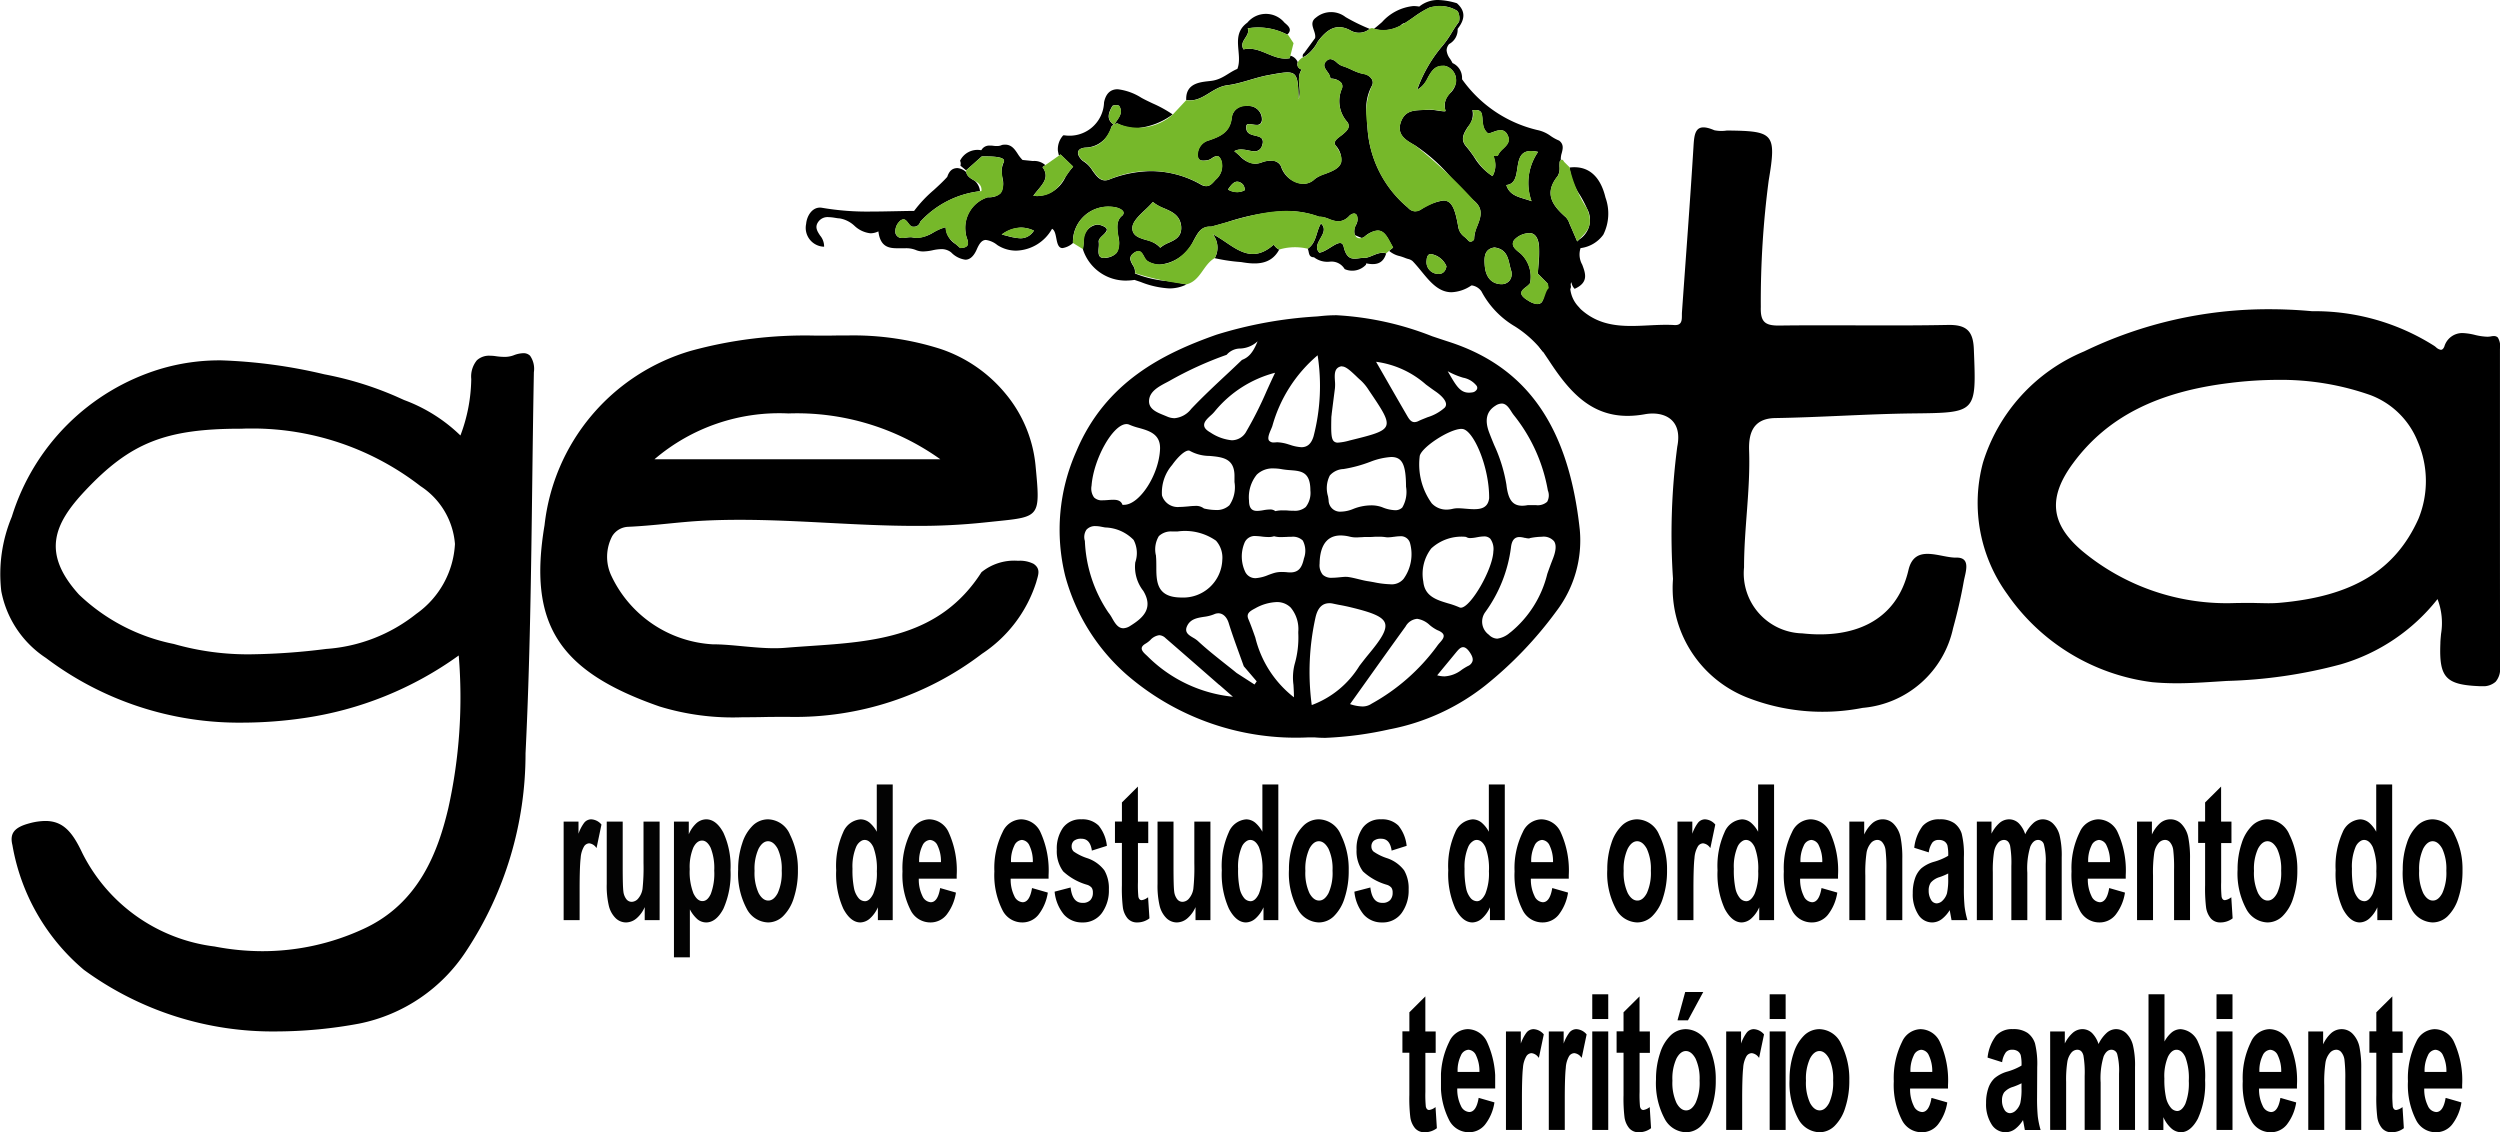 <svg version="1.1" viewBox="0 0 98.746 44.722" xmlns="http://www.w3.org/2000/svg"><defs><clipPath id="a"><path transform="translate(.111 .005)" d="M0,0H20.642V14.889H0Z" fill="none"/></clipPath><clipPath id="b"><path transform="translate(.018 .185)" d="M0,0H2.141V4.072H0Z" fill="none"/></clipPath><clipPath id="c"><path d="M0,44.722H98.746V0H0Z" fill="none"/></clipPath></defs><g transform="translate(0)"><path transform="translate(43.882 4.671)" d="M.106.022A.638.638,0,0,0,.093.171.265.265,0,0,1,.106.022" fill="#76b82a"/><g><path transform="translate(60.595 5.032)" d="M1.827,7.167c1.1,1.016,2.453.563,3.713.64.359.022.284-.29.3-.511.153-2.161.319-4.322.452-6.484.035-.569.05-1.035.825-.7a1.391,1.391,0,0,0,.5.011c1.845.02,1.964.1,1.649,1.972a36.569,36.569,0,0,0-.312,5c-.018.581.159.739.729.732,2.22-.029,4.442.02,6.661-.024.748-.015,1,.252,1.025.966.1,2.524.119,2.5-2.432,2.529-1.8.022-3.608.154-5.413.183-.923.015-1.053.671-1.032,1.284.054,1.547-.2,3.073-.2,4.612a2.371,2.371,0,0,0,2.3,2.608c1.965.216,3.712-.431,4.194-2.5.248-1.063,1.253-.478,1.891-.492.6-.013.355.592.292.947-.109.62-.254,1.236-.421,1.844a4.006,4.006,0,0,1-3.572,3.144,8.164,8.164,0,0,1-4.567-.412,4.644,4.644,0,0,1-2.923-4.682,26.522,26.522,0,0,1,.169-5.227C5.878,11.5,5.09,11.2,4.373,11.33c-1.865.338-2.847-.7-3.73-2.036C.551,9.155.457,9.017.364,8.878A1.414,1.414,0,0,1,.227,7.16,3,3,0,0,0,.45,6.318a.51.51,0,0,1,.173-.227c.363-.106.541.084.68.391.119.264.213.562.524.685"/><path transform="translate(0 13.951)" d="M10.955,26.789h0a12.63,12.63,0,0,1-7.641-2.433A8.278,8.278,0,0,1,.49,19.426c-.114-.462.076-.7.677-.859a2.488,2.488,0,0,1,.625-.091c.722,0,1.082.466,1.462,1.272a6.776,6.776,0,0,0,5.221,3.686,9.97,9.97,0,0,0,1.9.185,9.488,9.488,0,0,0,3.981-.88c2.209-1.012,2.952-3.081,3.352-4.77a20.158,20.158,0,0,0,.411-6.03,13.841,13.841,0,0,1-6.126,2.474,16.867,16.867,0,0,1-2.4.179,12.657,12.657,0,0,1-7.777-2.554A4.061,4.061,0,0,1,.051,9.4,5.863,5.863,0,0,1,.466,6.461,8.817,8.817,0,0,1,6.312.629,8.153,8.153,0,0,1,8.746.283a20.427,20.427,0,0,1,4.061.55,13.323,13.323,0,0,1,2.835.873l.321.144a6.343,6.343,0,0,1,2.223,1.4,6.528,6.528,0,0,0,.428-2.229,1.015,1.015,0,0,1,.222-.741A.706.706,0,0,1,19.36.1a1.536,1.536,0,0,1,.22.017,2.358,2.358,0,0,0,.338.028A1.008,1.008,0,0,0,20.28.086,1.125,1.125,0,0,1,20.664,0a.362.362,0,0,1,.273.1.9.9,0,0,1,.15.652c-.027,1.453-.046,2.931-.064,4.361-.044,3.508-.09,7.134-.265,10.694a14.142,14.142,0,0,1-2.344,7.807,6.6,6.6,0,0,1-4.224,2.865A18.037,18.037,0,0,1,10.955,26.789ZM9.528,2.982c-2.994,0-4.377.55-6.168,2.452-1.243,1.321-1.716,2.468-.24,4.1a7.579,7.579,0,0,0,3.747,1.951,10.6,10.6,0,0,0,3.062.408,25.722,25.722,0,0,0,2.954-.212,6.426,6.426,0,0,0,3.56-1.386A3.611,3.611,0,0,0,17.97,7.536,3.006,3.006,0,0,0,16.609,5.25,10.842,10.842,0,0,0,9.98,2.974c-.139,0-.28,0-.42.008Z"/><path transform="translate(21.34 13.25)" d="M7.983,15.081a9.888,9.888,0,0,1-3.272-.426C.706,13.261-.483,11.386.169,7.491A8.1,8.1,0,0,1,5.951.606a17.021,17.021,0,0,1,4.917-.6c.183,0,.377,0,.576,0C11.694,0,11.928,0,12.157,0a11.331,11.331,0,0,1,3.656.534,5.65,5.65,0,0,1,2.558,1.759A5.209,5.209,0,0,1,19.56,5.115c.195,2.046.195,2.046-1.54,2.223l-.482.05a24.693,24.693,0,0,1-2.7.134c-1.168,0-2.344-.061-3.481-.12s-2.305-.12-3.472-.12c-.506,0-.972.011-1.424.034-.483.024-.97.072-1.442.119-.505.05-1.027.1-1.544.123a.774.774,0,0,0-.634.37A1.751,1.751,0,0,0,2.8,9.476a4.723,4.723,0,0,0,4,2.723c.4,0,.813.041,1.211.078s.834.077,1.238.077c.155,0,.3-.006.433-.017.322-.027.651-.049.97-.071,2.525-.171,5.136-.349,6.775-2.915A2.049,2.049,0,0,1,18.871,8.9a1.188,1.188,0,0,1,.614.121c.262.178.2.389.136.614-.011.036-.021.071-.03.106a5.315,5.315,0,0,1-2.142,2.831,12.17,12.17,0,0,1-7.61,2.494H9.588c-.269,0-.539,0-.79.007C8.531,15.078,8.254,15.081,7.983,15.081Zm1.829-12a7.581,7.581,0,0,0-5.3,1.808H15.8A9.744,9.744,0,0,0,9.812,3.08Z"/><path transform="translate(41.851 12.451)" d="M10.5,16.693c-.148,0-.292-.006-.426-.018l-.255,0a10.206,10.206,0,0,1-7.177-2.485A7.936,7.936,0,0,1,.224,10.3a7.607,7.607,0,0,1,.44-4.928C1.816,2.629,4.106,1.507,6.195.77A16.608,16.608,0,0,1,10.17.048l.2-.02C10.559.01,10.75,0,10.942,0a12.06,12.06,0,0,1,3.776.831c.223.075.45.151.673.223,3.08,1,4.719,3.353,5.157,7.419a4.612,4.612,0,0,1-.917,3.207,15.4,15.4,0,0,1-2.83,2.956,8.751,8.751,0,0,1-3.726,1.712l-.009,0A14.066,14.066,0,0,1,10.5,16.693Zm3.613-4.7a.579.579,0,0,0-.445.3c-.513.708-1.016,1.413-1.548,2.16l0,0-.647.907a1.643,1.643,0,0,0,.485.093.63.63,0,0,0,.353-.1l.01-.007A8.015,8.015,0,0,0,14.888,13.1a1.5,1.5,0,0,1,.128-.163c.09-.1.175-.2.153-.3-.017-.074-.1-.141-.25-.2a1.507,1.507,0,0,1-.3-.2A.912.912,0,0,0,14.115,11.99Zm-3.455-.618c-.276,0-.453.175-.542.533a9.9,9.9,0,0,0-.155,3.49,3.728,3.728,0,0,0,1.883-1.548c.114-.148.231-.3.349-.443.486-.584.75-.974.661-1.244s-.544-.43-1.35-.626c-.159-.039-.322-.072-.48-.1l-.2-.041A.806.806,0,0,0,10.659,11.373ZM8.571,11.33a1.87,1.87,0,0,0-.843.247c-.223.117-.362.21-.269.428.1.236.188.486.273.727a4.268,4.268,0,0,0,1.526,2.36c0-.175-.01-.335-.019-.49a2.155,2.155,0,0,1,.044-.811,3.758,3.758,0,0,0,.146-1.234v-.052a1.328,1.328,0,0,0-.3-.959A.76.76,0,0,0,8.571,11.33ZM3.937,12.638a.582.582,0,0,0-.354.193,1.05,1.05,0,0,1-.174.134c-.1.057-.156.116-.164.18-.012.1.092.2.183.282.028.026.055.051.077.074a5.55,5.55,0,0,0,3.343,1.568L6.311,14.6,6.305,14.6c-.693-.606-1.41-1.233-2.118-1.846A.386.386,0,0,0,3.937,12.638Zm2.335-.865a.417.417,0,0,0-.172.04,1.565,1.565,0,0,1-.4.1c-.258.041-.524.083-.657.351s.071.376.246.481a1.033,1.033,0,0,1,.165.114c.347.324.727.624,1.093.915.146.116.3.235.445.356l.708.456.07-.1.017-.024-.331-.387-.019-.022-.161-.188c-.058-.163-.117-.325-.176-.488-.142-.392-.289-.8-.414-1.2C6.613,11.923,6.456,11.773,6.272,11.773Zm9.667,1.338c-.11,0-.2.114-.3.234-.138.169-.277.337-.424.514l0,0-.01.012-.29.352a1.084,1.084,0,0,0,.288.042A1.22,1.22,0,0,0,15.891,14a2.515,2.515,0,0,1,.236-.143.316.316,0,0,0,.186-.2c.024-.1-.019-.219-.139-.384C16.092,13.166,16.015,13.111,15.939,13.111Zm2.229-4.35c-.2,0-.308.133-.339.417a5.544,5.544,0,0,1-1.014,2.548.636.636,0,0,0,.143.895.481.481,0,0,0,.328.154.95.95,0,0,0,.5-.234l.037-.026a4.291,4.291,0,0,0,1.442-2.3c.069-.194.141-.394.218-.588.129-.328.145-.557.048-.7a.543.543,0,0,0-.482-.177,2.551,2.551,0,0,0-.466.052.1.1,0,0,1-.057.014.732.732,0,0,1-.141-.023l-.02,0A.915.915,0,0,0,18.168,8.761ZM1.428,8.33a.453.453,0,0,0-.366.142A.517.517,0,0,0,1,8.916a5.434,5.434,0,0,0,.923,2.819,1.547,1.547,0,0,1,.152.229c.114.2.232.4.445.4a.546.546,0,0,0,.281-.1c.5-.31.916-.691.508-1.374A1.538,1.538,0,0,1,2.99,9.762a1.112,1.112,0,0,0-.065-.886A1.626,1.626,0,0,0,1.8,8.383L1.625,8.35A1.045,1.045,0,0,0,1.428,8.33Zm14.612.423a1.764,1.764,0,0,0-1.358.458,1.652,1.652,0,0,0-.314,1.314c.057.579.527.721.981.857a3.2,3.2,0,0,1,.447.158.124.124,0,0,0,.054.012c.385,0,1.261-1.517,1.284-2.224a.688.688,0,0,0-.121-.5.332.332,0,0,0-.255-.091,1.562,1.562,0,0,0-.268.033h-.005a1.5,1.5,0,0,1-.255.032.287.287,0,0,1-.175-.046h-.014ZM4.654,8.542l-.205,0a.691.691,0,0,0-.528.184,1.016,1.016,0,0,0-.112.772l0,.03c.012.123.012.252.013.388,0,.567.006,1.154.816,1.226.057.005.114.008.17.008A1.544,1.544,0,0,0,6.428,9.665a1.008,1.008,0,0,0-.249-.76A2.131,2.131,0,0,0,4.654,8.542Zm6.637,1.791a.834.834,0,0,1,.13.009c.132.02.264.053.391.084s.248.062.369.08c.077.011.159.026.245.042a3.623,3.623,0,0,0,.626.078.611.611,0,0,0,.537-.214A1.668,1.668,0,0,0,13.843,9a.372.372,0,0,0-.391-.27,1.809,1.809,0,0,0-.239.022H13.2a1.805,1.805,0,0,1-.231.021.591.591,0,0,1-.093-.007,1.655,1.655,0,0,0-.262-.018c-.073,0-.148,0-.22.006s-.147.006-.22.006l-.064,0c-.053,0-.107,0-.159.007-.074,0-.15.009-.224.009a1.031,1.031,0,0,1-.253-.027,1.547,1.547,0,0,0-.369-.05c-.677,0-.827.607-.834,1.116a.59.59,0,0,0,.127.437.5.5,0,0,0,.373.118c.084,0,.173-.008.26-.016S11.21,10.334,11.291,10.334ZM7.751,8.722a.436.436,0,0,0-.448.272A1.418,1.418,0,0,0,7.34,10.15a.444.444,0,0,0,.4.236,1.575,1.575,0,0,0,.505-.126c.085-.031.173-.063.255-.086a1.076,1.076,0,0,1,.282-.033A2.073,2.073,0,0,1,9,10.153a1.063,1.063,0,0,0,.111.006c.35,0,.467-.212.542-.555A.863.863,0,0,0,9.607,8.9a.555.555,0,0,0-.451-.148c-.065,0-.133,0-.2.006H8.947c-.063,0-.129.005-.192.005a.971.971,0,0,1-.282-.033.684.684,0,0,1-.221.031,2.426,2.426,0,0,1-.248-.017A2.352,2.352,0,0,0,7.751,8.722ZM13.1,5.6a2.72,2.72,0,0,0-.828.19l-.026.009a5.271,5.271,0,0,1-1.029.276.758.758,0,0,0-.542.255,1.1,1.1,0,0,0-.071.823c.009.054.017.107.023.158a.453.453,0,0,0,.493.447,1.331,1.331,0,0,0,.475-.105A1.948,1.948,0,0,1,12.3,7.51a1.233,1.233,0,0,1,.439.072,1.466,1.466,0,0,0,.507.119.385.385,0,0,0,.291-.106,1.213,1.213,0,0,0,.148-.822C13.682,5.894,13.533,5.6,13.1,5.6ZM8.306,7.673a.322.322,0,0,1,.218.065,1.194,1.194,0,0,1,.293-.03c.072,0,.143,0,.213.007s.145.007.213.007a.651.651,0,0,0,.481-.147.906.906,0,0,0,.183-.655c0-.739-.368-.767-.791-.8a3.268,3.268,0,0,1-.329-.037,1.882,1.882,0,0,0-.33-.032.9.9,0,0,0-.664.242,1.413,1.413,0,0,0-.31,1.028c0,.362.172.408.322.408a1.591,1.591,0,0,0,.25-.029A1.629,1.629,0,0,1,8.306,7.673Zm-2.961-.14a.5.5,0,0,1,.357.1,2.116,2.116,0,0,0,.464.06.727.727,0,0,0,.543-.188,1.26,1.26,0,0,0,.2-.916c0-.072,0-.14,0-.2.018-.74-.47-.785-.986-.832a1.611,1.611,0,0,1-.765-.193.108.108,0,0,0-.063-.019c-.146,0-.407.23-.65.571a1.663,1.663,0,0,0-.4,1.2.651.651,0,0,0,.7.456c.106,0,.215-.01.311-.019h.013C5.163,7.542,5.257,7.533,5.346,7.533ZM15.878,4.489h0c-.488,0-1.648.768-1.655,1.1A2.625,2.625,0,0,0,14.7,7.429a.79.79,0,0,0,.582.249,1.048,1.048,0,0,0,.245-.031.9.9,0,0,1,.215-.022c.1,0,.2.009.309.018s.218.018.323.018c.269,0,.549-.052.594-.434.009-1.246-.623-2.694-1.057-2.735l-.035,0Zm1.583-1a.463.463,0,0,0-.243.084c-.353.22-.435.567-.249,1.06.063.167.133.338.2.5a6.082,6.082,0,0,1,.481,1.56c.069.6.246.832.631.832A1.3,1.3,0,0,0,18.5,7.5l.158,0,.151,0a.561.561,0,0,0,.45-.131.52.52,0,0,0,.028-.447,6.559,6.559,0,0,0-1.315-2.939,1.43,1.43,0,0,1-.127-.178C17.747,3.653,17.641,3.488,17.461,3.488ZM2.118,7.289c.147,0,.306.024.367.2a.463.463,0,0,0,.059,0c.619,0,1.391-1.2,1.425-2.212.019-.585-.435-.713-.835-.826a2.418,2.418,0,0,1-.379-.128A.257.257,0,0,0,2.643,4.3c-.529,0-1.3,1.366-1.38,2.437a.6.6,0,0,0,.1.461.44.44,0,0,0,.346.112c.067,0,.137-.005.2-.01S2.054,7.289,2.118,7.289ZM8.623,5.019a1.677,1.677,0,0,1,.453.094l.008,0a1.7,1.7,0,0,0,.467.1c.24,0,.393-.137.482-.431a7.906,7.906,0,0,0,.16-3.2,5.636,5.636,0,0,0-1.79,2.8c-.014.039-.032.082-.052.128-.068.159-.145.34-.079.439a.228.228,0,0,0,.2.076.828.828,0,0,0,.087-.005A.553.553,0,0,1,8.623,5.019Zm2.535-3a.17.17,0,0,0-.034,0c-.28.057-.263.322-.247.578a1.609,1.609,0,0,1,0,.288c-.048.372-.095.743-.129,1.016v.01l-.013.107c-.012.569-.013.847.094.956a.223.223,0,0,0,.17.058,2.185,2.185,0,0,0,.455-.084c.9-.222,1.353-.333,1.448-.582s-.166-.635-.688-1.406a1.917,1.917,0,0,0-.318-.387c-.064-.054-.13-.118-.2-.186C11.507,2.211,11.312,2.023,11.159,2.023Zm-2.647.254h0A4.572,4.572,0,0,0,6.139,3.786a1.3,1.3,0,0,1-.168.173c-.136.125-.276.254-.26.4.011.1.092.185.248.273a1.833,1.833,0,0,0,.842.307.652.652,0,0,0,.58-.357,14.716,14.716,0,0,0,.8-1.592c.107-.235.216-.476.329-.711ZM12.5,1.836l.287.5c.32.559.623,1.087.931,1.617.077.132.156.269.3.269a.364.364,0,0,0,.16-.043c.113-.056.237-.1.356-.15a1.8,1.8,0,0,0,.675-.375.192.192,0,0,0,.055-.157c-.021-.2-.311-.416-.4-.477-.132-.09-.264-.188-.392-.282a3.713,3.713,0,0,0-1.977-.9Zm-4.685-.8a1.068,1.068,0,0,1-.672.279.708.708,0,0,0-.543.248A14.037,14.037,0,0,0,4.329,2.6l-.073.039-.027.014c-.32.169-.683.361-.695.732-.009.323.306.451.584.563L4.243,4a.746.746,0,0,0,.3.067A.934.934,0,0,0,5.2,3.7c.449-.474.935-.928,1.405-1.367.2-.185.4-.377.6-.567C7.444,1.672,7.626,1.516,7.819,1.038Zm7.515,1.175.072.123c.265.452.424.725.768.725a.762.762,0,0,0,.116-.009.247.247,0,0,0,.2-.125.139.139,0,0,0-.012-.136.884.884,0,0,0-.535-.322A3.023,3.023,0,0,1,15.334,2.213Z"/></g><g transform="translate(77.993 12.209)"><path transform="translate(.111 .005)" d="M0,0H20.642V14.889H0Z" fill="none"/><g clip-path="url(#a)"><path transform="translate(.111 .005)" d="M19.918,14.889l-.086,0c-1.335-.056-1.6-.34-1.545-1.688,0-.124.016-.251.026-.374a2.629,2.629,0,0,0-.139-1.378,7.562,7.562,0,0,1-3.82,2.577,19.241,19.241,0,0,1-4.5.656l-.345.022c-.532.034-1.081.07-1.629.07-.349,0-.668-.014-.977-.043a8.211,8.211,0,0,1-5.725-3.48A6.133,6.133,0,0,1,.222,6.053,6.992,6.992,0,0,1,4.213,1.667,16.7,16.7,0,0,1,11.534,0c.513,0,1.037.023,1.557.067l.13.011a8.819,8.819,0,0,1,4.837,1.378l.048.038a.378.378,0,0,0,.2.109c.055,0,.1-.041.137-.127a.738.738,0,0,1,.714-.535,2.36,2.36,0,0,1,.488.072,2.326,2.326,0,0,0,.49.073.816.816,0,0,0,.17-.017A.452.452,0,0,1,20.4,1.06a.209.209,0,0,1,.156.058.659.659,0,0,1,.084.447c0,.03,0,.059,0,.087q0,2.444,0,4.889c0,2.489,0,5.063.005,7.6a.778.778,0,0,1-.175.572A.735.735,0,0,1,19.918,14.889ZM10.576,11.6h0c.185,0,.351,0,.512.007.139,0,.27.006.4.006.174,0,.316-.005.447-.017,2.873-.251,4.565-1.273,5.485-3.315a3.936,3.936,0,0,0-.029-3.056,3.241,3.241,0,0,0-1.872-1.835,10.656,10.656,0,0,0-3.645-.6A15.542,15.542,0,0,0,10,2.909C7.112,3.255,5.14,4.255,3.8,6.054c-1.024,1.371-.924,2.414.332,3.488a8.921,8.921,0,0,0,6.059,2.063C10.315,11.606,10.446,11.6,10.576,11.6Z"/></g></g><g fill="#030303"><path transform="translate(22.263 32.362)" d="M1.488.2a.563.563,0,0,0-.4-.2A.359.359,0,0,0,.814.133,1.562,1.562,0,0,0,.587.569V.091H0V3.981H.631V2.773c0-.6.014-1.018.041-1.242a1.041,1.041,0,0,1,.134-.46A.255.255,0,0,1,1.011.948a.389.389,0,0,1,.268.161l.021.024L1.493.212l0-.008Z"/><path transform="translate(23.965 32.453)" d="M1.453,0V1.644a7.9,7.9,0,0,1-.039,1.013.762.762,0,0,1-.163.37.348.348,0,0,1-.264.141.265.265,0,0,1-.213-.107.606.606,0,0,1-.117-.309C.639,2.614.631,2.29.631,1.789V0H0V2.46a3.391,3.391,0,0,0,.087.881,1.022,1.022,0,0,0,.266.473.589.589,0,0,0,.41.168A.656.656,0,0,0,1.2,3.8a1.211,1.211,0,0,0,.3-.424v.514h.589V0Z"/><path transform="translate(26.62 32.362)" d="M.631,5.45H0V.091H.586v.5A1.223,1.223,0,0,1,.859.181.6.6,0,0,1,1.273,0c.263,0,.491.177.679.526A3.169,3.169,0,0,1,2.234,2a3.367,3.367,0,0,1-.282,1.535c-.189.357-.418.538-.68.538a.55.55,0,0,1-.343-.125,1.339,1.339,0,0,1-.3-.391V5.449ZM1.112.839c-.138,0-.255.093-.347.277a1.984,1.984,0,0,0-.142.855,2.33,2.33,0,0,0,.149.959c.1.2.214.3.352.3s.24-.093.329-.277a2.281,2.281,0,0,0,.138-.928,2.18,2.18,0,0,0-.141-.9C1.356.934,1.242.839,1.112.839Z"/><path transform="translate(29.156 32.362)" d="M1.182,4.073a.985.985,0,0,1-.847-.547A2.955,2.955,0,0,1,0,1.982,3.184,3.184,0,0,1,.162.943,1.663,1.663,0,0,1,.586.238.87.87,0,0,1,1.179,0a.967.967,0,0,1,.869.608,3.031,3.031,0,0,1,.312,1.407A3.418,3.418,0,0,1,2.2,3.1a1.717,1.717,0,0,1-.429.729A.855.855,0,0,1,1.182,4.073Zm0-3.208c-.144,0-.269.1-.374.293a1.913,1.913,0,0,0-.16.878,1.9,1.9,0,0,0,.161.88c.106.194.234.293.381.293s.269-.1.373-.294a1.947,1.947,0,0,0,.158-.886,1.881,1.881,0,0,0-.161-.87C1.451.964,1.324.865,1.178.865Z"/><path transform="translate(33.028 30.985)" d="M.956,5.45C.7,5.45.473,5.268.283,4.91A3.322,3.322,0,0,1,0,3.391a3.24,3.24,0,0,1,.275-1.5.811.811,0,0,1,.69-.513.567.567,0,0,1,.363.139,1.22,1.22,0,0,1,.275.351V0h.63V5.359H1.647V4.852a1.275,1.275,0,0,1-.3.428A.6.6,0,0,1,.956,5.45Zm.167-3.259a.282.282,0,0,0-.082.014l-.025.01a.508.508,0,0,0-.229.254,2,2,0,0,0-.143.86,3.6,3.6,0,0,0,.062.779.878.878,0,0,0,.177.379.336.336,0,0,0,.253.124c.124,0,.234-.1.328-.29a2.152,2.152,0,0,0,.142-.893,2.394,2.394,0,0,0-.139-.954C1.376,2.286,1.26,2.191,1.123,2.191Z"/><path transform="translate(35.647 32.362)" d="M1.111,4.073a.869.869,0,0,1-.787-.478A3.053,3.053,0,0,1,0,2.057,3.2,3.2,0,0,1,.327.5.826.826,0,0,1,1.05,0a.855.855,0,0,1,.772.511,3.627,3.627,0,0,1,.319,1.7l0,.133H.644a1.477,1.477,0,0,0,.144.687.392.392,0,0,0,.328.244c.182,0,.306-.181.368-.539l0-.018.017,0,.608.175,0,.014a1.878,1.878,0,0,1-.374.87A.809.809,0,0,1,1.111,4.073ZM1.086.814a.359.359,0,0,0-.3.229,1.351,1.351,0,0,0-.128.647h.861a1.421,1.421,0,0,0-.135-.656A.354.354,0,0,0,1.086.814Z"/></g><g><path transform="translate(39.276 32.362)" d="M1.111,4.073a.869.869,0,0,1-.787-.478A3.053,3.053,0,0,1,0,2.057,3.2,3.2,0,0,1,.327.5.826.826,0,0,1,1.05,0a.855.855,0,0,1,.772.511,3.627,3.627,0,0,1,.319,1.7l0,.133H.644a1.477,1.477,0,0,0,.144.687.392.392,0,0,0,.328.244c.182,0,.306-.181.368-.539l0-.018.017,0,.608.175,0,.014a1.878,1.878,0,0,1-.374.87A.809.809,0,0,1,1.111,4.073ZM1.086.814a.359.359,0,0,0-.3.229,1.351,1.351,0,0,0-.128.647h.861a1.421,1.421,0,0,0-.135-.656A.354.354,0,0,0,1.086.814Z"/><path transform="translate(41.657 32.362)" d="M1.964,2.016a1.4,1.4,0,0,0-.687-.485,2.007,2.007,0,0,1-.525-.26.269.269,0,0,1-.081-.2A.29.29,0,0,1,.759.851a.437.437,0,0,1,.3-.084c.226,0,.36.147.409.451l0,.018.581-.184.013,0,0-.014A1.505,1.505,0,0,0,1.737.247.91.91,0,0,0,1.051,0a.85.85,0,0,0-.72.331A1.425,1.425,0,0,0,.085,1.2a1.339,1.339,0,0,0,.253.858,2.341,2.341,0,0,0,.941.527.382.382,0,0,1,.187.121A.347.347,0,0,1,1.51,2.9a.415.415,0,0,1-.1.291A.4.4,0,0,1,1.1,3.3C.835,3.3.683,3.109.632,2.71l0-.018-.617.161L0,2.857l0,.014a1.669,1.669,0,0,0,.369.893.943.943,0,0,0,.727.309A.913.913,0,0,0,1.866,3.7a1.515,1.515,0,0,0,.276-.932,1.406,1.406,0,0,0-.179-.754"/><path transform="translate(44.039 31.068)" d="M1.31,4.4l0-.027-.023.014a.5.5,0,0,1-.23.1c-.067,0-.11-.043-.132-.134a4.7,4.7,0,0,1-.017-.582V2.231h.407V1.385H.906V0L.28.623l-.005,0v.757H0v.846H.274V3.9a6.159,6.159,0,0,0,.037.861A.866.866,0,0,0,.5,5.208a.485.485,0,0,0,.377.159.79.79,0,0,0,.478-.156L1.362,5.2Z"/><path transform="translate(45.721 32.453)" d="M1.453,0V1.644a7.934,7.934,0,0,1-.039,1.013.761.761,0,0,1-.163.37.348.348,0,0,1-.264.141.265.265,0,0,1-.213-.107.608.608,0,0,1-.117-.309C.639,2.614.631,2.29.631,1.789V0H0V2.46a3.417,3.417,0,0,0,.087.881,1.022,1.022,0,0,0,.266.473.589.589,0,0,0,.41.168A.656.656,0,0,0,1.2,3.8a1.21,1.21,0,0,0,.3-.424v.514h.589V0Z"/><path transform="translate(48.259 30.985)" d="M.956,5.45C.7,5.45.473,5.268.283,4.91A3.322,3.322,0,0,1,0,3.391a3.24,3.24,0,0,1,.275-1.5.811.811,0,0,1,.69-.513.567.567,0,0,1,.363.139,1.22,1.22,0,0,1,.275.351V0h.63V5.359H1.647V4.852a1.275,1.275,0,0,1-.3.428A.6.6,0,0,1,.956,5.45Zm.167-3.259a.282.282,0,0,0-.082.014l-.025.01a.508.508,0,0,0-.229.254,2.008,2.008,0,0,0-.143.86,3.536,3.536,0,0,0,.063.779.867.867,0,0,0,.176.379.336.336,0,0,0,.253.124c.124,0,.234-.1.328-.29a2.152,2.152,0,0,0,.142-.893,2.394,2.394,0,0,0-.139-.954C1.376,2.286,1.26,2.191,1.123,2.191Z"/><path transform="translate(50.912 32.362)" d="M1.182,4.073a.987.987,0,0,1-.848-.547A2.964,2.964,0,0,1,0,1.982,3.184,3.184,0,0,1,.162.943,1.663,1.663,0,0,1,.586.238.87.87,0,0,1,1.179,0a.967.967,0,0,1,.869.608,3.031,3.031,0,0,1,.312,1.407A3.393,3.393,0,0,1,2.2,3.1a1.707,1.707,0,0,1-.428.729A.855.855,0,0,1,1.182,4.073Zm0-3.208c-.145,0-.27.1-.374.293a1.9,1.9,0,0,0-.16.878,1.9,1.9,0,0,0,.161.88c.106.194.234.293.381.293s.269-.1.373-.294a1.947,1.947,0,0,0,.158-.886,1.881,1.881,0,0,0-.161-.87C1.451.964,1.324.865,1.178.865Z"/><path transform="translate(53.497 32.362)" d="M1.964,2.016a1.4,1.4,0,0,0-.687-.485,2.007,2.007,0,0,1-.525-.26.269.269,0,0,1-.081-.2A.291.291,0,0,1,.759.851a.438.438,0,0,1,.3-.084c.226,0,.36.147.409.451l0,.018.581-.184.013,0,0-.014A1.507,1.507,0,0,0,1.737.247.91.91,0,0,0,1.051,0a.849.849,0,0,0-.72.331A1.424,1.424,0,0,0,.085,1.2a1.339,1.339,0,0,0,.253.858,2.343,2.343,0,0,0,.941.527.382.382,0,0,1,.187.121A.346.346,0,0,1,1.51,2.9a.416.416,0,0,1-.1.291A.4.4,0,0,1,1.1,3.3C.836,3.3.684,3.109.632,2.71l0-.018-.617.161L0,2.857l0,.014a1.669,1.669,0,0,0,.369.893.943.943,0,0,0,.727.309A.913.913,0,0,0,1.866,3.7a1.515,1.515,0,0,0,.276-.932,1.406,1.406,0,0,0-.179-.754"/><path transform="translate(57.204 30.985)" d="M.956,5.45C.7,5.45.473,5.268.283,4.91A3.322,3.322,0,0,1,0,3.391a3.24,3.24,0,0,1,.275-1.5.811.811,0,0,1,.69-.513.567.567,0,0,1,.363.139,1.22,1.22,0,0,1,.275.351V0h.63V5.359H1.647V4.852a1.275,1.275,0,0,1-.3.428A.6.6,0,0,1,.956,5.45Zm.167-3.259a.282.282,0,0,0-.082.014l-.025.01a.508.508,0,0,0-.229.254,2.008,2.008,0,0,0-.143.86,3.536,3.536,0,0,0,.063.779.867.867,0,0,0,.176.379.336.336,0,0,0,.253.124c.124,0,.234-.1.328-.29a2.152,2.152,0,0,0,.142-.893,2.382,2.382,0,0,0-.139-.954C1.376,2.286,1.26,2.191,1.123,2.191Z"/><path transform="translate(59.823 32.362)" d="M1.111,4.073a.869.869,0,0,1-.787-.478A3.053,3.053,0,0,1,0,2.057,3.2,3.2,0,0,1,.327.5.826.826,0,0,1,1.05,0a.855.855,0,0,1,.772.511,3.627,3.627,0,0,1,.319,1.7l0,.133H.644a1.477,1.477,0,0,0,.144.687.391.391,0,0,0,.328.244c.183,0,.307-.181.369-.539l0-.018.017,0,.608.175,0,.014a1.878,1.878,0,0,1-.374.87A.809.809,0,0,1,1.111,4.073ZM1.086.814a.357.357,0,0,0-.3.229,1.351,1.351,0,0,0-.128.647h.861a1.43,1.43,0,0,0-.135-.656A.354.354,0,0,0,1.086.814Z"/><path transform="translate(63.485 32.362)" d="M1.182,4.073a.987.987,0,0,1-.848-.547A2.964,2.964,0,0,1,0,1.982,3.184,3.184,0,0,1,.162.943,1.663,1.663,0,0,1,.586.238.87.87,0,0,1,1.179,0a.967.967,0,0,1,.869.608,3.031,3.031,0,0,1,.312,1.407A3.393,3.393,0,0,1,2.2,3.1a1.707,1.707,0,0,1-.428.729A.855.855,0,0,1,1.182,4.073Zm0-3.208c-.145,0-.27.1-.374.293a1.9,1.9,0,0,0-.16.878,1.9,1.9,0,0,0,.161.88c.106.194.234.293.381.293s.269-.1.373-.294a1.947,1.947,0,0,0,.158-.886,1.881,1.881,0,0,0-.161-.87C1.451.964,1.324.865,1.178.865Z"/><path transform="translate(66.257 32.362)" d="M1.488.2a.563.563,0,0,0-.4-.2A.359.359,0,0,0,.814.133,1.562,1.562,0,0,0,.587.569V.091H0V3.981H.631V2.773c0-.6.014-1.018.041-1.242a1.041,1.041,0,0,1,.134-.46A.255.255,0,0,1,1.011.948a.389.389,0,0,1,.268.161l.021.024L1.493.212l0-.008Z"/><path transform="translate(67.84 30.985)" d="M.956,5.45C.7,5.45.473,5.268.283,4.91A3.322,3.322,0,0,1,0,3.391a3.24,3.24,0,0,1,.275-1.5.811.811,0,0,1,.69-.513.567.567,0,0,1,.363.139,1.22,1.22,0,0,1,.275.351V0h.63V5.359H1.647V4.852a1.275,1.275,0,0,1-.3.428A.6.6,0,0,1,.956,5.45Zm.167-3.259a.282.282,0,0,0-.082.014l-.025.01a.508.508,0,0,0-.229.254,2.008,2.008,0,0,0-.143.86,3.536,3.536,0,0,0,.063.779.867.867,0,0,0,.176.379.336.336,0,0,0,.253.124c.124,0,.234-.1.328-.29a2.152,2.152,0,0,0,.142-.893,2.382,2.382,0,0,0-.139-.954C1.376,2.286,1.26,2.191,1.123,2.191Z"/><path transform="translate(70.458 32.362)" d="M1.111,4.073a.869.869,0,0,1-.787-.478A3.053,3.053,0,0,1,0,2.057,3.2,3.2,0,0,1,.327.5.826.826,0,0,1,1.05,0a.855.855,0,0,1,.772.511,3.627,3.627,0,0,1,.319,1.7l0,.133H.644a1.477,1.477,0,0,0,.144.687.391.391,0,0,0,.328.244c.183,0,.307-.181.369-.539l0-.018.017,0,.608.175,0,.014a1.878,1.878,0,0,1-.374.87A.809.809,0,0,1,1.111,4.073ZM1.086.814a.357.357,0,0,0-.3.229,1.351,1.351,0,0,0-.128.647h.861a1.43,1.43,0,0,0-.135-.656A.354.354,0,0,0,1.086.814Z"/><path transform="translate(73.046 32.362)" d="M2.02.694A1.061,1.061,0,0,0,1.768.2.6.6,0,0,0,1.314,0,.622.622,0,0,0,.893.168,1.351,1.351,0,0,0,.587.6V.091H0v3.89H.631V2.216a5.384,5.384,0,0,1,.049-.9A.785.785,0,0,1,.847.944a.342.342,0,0,1,.26-.131.254.254,0,0,1,.2.1.59.59,0,0,1,.122.294,5.914,5.914,0,0,1,.033.787V3.981h.63V1.565A4.134,4.134,0,0,0,2.02.694"/><path transform="translate(75.551 32.362)" d="M.765,4.073a.645.645,0,0,1-.552-.319A1.474,1.474,0,0,1,0,2.918a1.756,1.756,0,0,1,.086-.577.977.977,0,0,1,.246-.4,1.37,1.37,0,0,1,.5-.262A2.345,2.345,0,0,0,1.4,1.44a1.659,1.659,0,0,0-.031-.409A.306.306,0,0,0,1.256.875.388.388,0,0,0,1.022.814.312.312,0,0,0,.78.91a.84.84,0,0,0-.145.374l0,.017L.615,1.3.06,1.125l0-.014A1.725,1.725,0,0,1,.392.262.843.843,0,0,1,1.055,0a.967.967,0,0,1,.587.153.831.831,0,0,1,.291.413,3.419,3.419,0,0,1,.086.938l0,1.192a7.1,7.1,0,0,0,.028.746,3.34,3.34,0,0,0,.106.518l.005.021H1.529l0-.013-.07-.381a1.291,1.291,0,0,1-.31.352A.635.635,0,0,1,.765,4.073ZM1.4,2.139a2.518,2.518,0,0,1-.333.141.739.739,0,0,0-.355.22.54.54,0,0,0-.083.312.681.681,0,0,0,.092.365.262.262,0,0,0,.223.143.35.35,0,0,0,.24-.117.648.648,0,0,0,.168-.283,2.585,2.585,0,0,0,.047-.6Z"/><path transform="translate(78.082 32.362)" d="M3.263.608A1,1,0,0,0,3,.159.586.586,0,0,0,2.6,0a.566.566,0,0,0-.377.157A1.437,1.437,0,0,0,1.91.589,1.09,1.09,0,0,0,1.658.158.548.548,0,0,0,1.27,0,.587.587,0,0,0,.879.159a1.351,1.351,0,0,0-.3.407V.091H0V3.982H.631V2.089a4.583,4.583,0,0,1,.048-.8A.758.758,0,0,1,.836.932.312.312,0,0,1,1.068.814c.125,0,.205.074.246.228a4.035,4.035,0,0,1,.049.807V3.982h.631V2.111a2.941,2.941,0,0,1,.12-1.039c.08-.174.18-.258.307-.258a.237.237,0,0,1,.229.18,2.629,2.629,0,0,1,.071.764V3.982h.631V1.5A3.372,3.372,0,0,0,3.263.608"/><path transform="translate(81.822 32.362)" d="M1.111,4.073a.869.869,0,0,1-.787-.478A3.053,3.053,0,0,1,0,2.057,3.2,3.2,0,0,1,.327.5.826.826,0,0,1,1.05,0a.855.855,0,0,1,.772.511,3.627,3.627,0,0,1,.319,1.7l0,.133H.644a1.477,1.477,0,0,0,.144.687.392.392,0,0,0,.328.244c.182,0,.306-.181.368-.539l0-.018.017,0,.608.175,0,.014a1.878,1.878,0,0,1-.374.87A.809.809,0,0,1,1.111,4.073ZM1.086.814a.359.359,0,0,0-.3.229,1.351,1.351,0,0,0-.128.647h.861a1.421,1.421,0,0,0-.135-.656A.354.354,0,0,0,1.086.814Z"/><path transform="translate(84.41 32.362)" d="M2.02.694A1.061,1.061,0,0,0,1.768.2.6.6,0,0,0,1.314,0,.622.622,0,0,0,.893.168,1.351,1.351,0,0,0,.587.6V.091H0v3.89H.631V2.216a5.384,5.384,0,0,1,.049-.9A.785.785,0,0,1,.847.944a.341.341,0,0,1,.26-.131.254.254,0,0,1,.2.1.59.59,0,0,1,.122.294,5.949,5.949,0,0,1,.033.787V3.981h.63V1.565A4.134,4.134,0,0,0,2.02.694"/><path transform="translate(86.824 31.068)" d="M1.31,4.4l0-.027-.023.014a.5.5,0,0,1-.23.1c-.067,0-.11-.043-.132-.134a4.748,4.748,0,0,1-.017-.582V2.231h.407V1.385H.906V0L.279.623l-.005,0v.757H0v.846H.274V3.9a6.159,6.159,0,0,0,.037.861A.863.863,0,0,0,.5,5.208a.485.485,0,0,0,.377.159.791.791,0,0,0,.478-.156L1.361,5.2Z"/><path transform="translate(88.381 32.362)" d="M1.182,4.073a.985.985,0,0,1-.847-.547A2.955,2.955,0,0,1,0,1.982,3.184,3.184,0,0,1,.162.943,1.663,1.663,0,0,1,.586.238.87.87,0,0,1,1.179,0a.967.967,0,0,1,.869.608,3.031,3.031,0,0,1,.312,1.407A3.393,3.393,0,0,1,2.2,3.1a1.707,1.707,0,0,1-.428.729A.855.855,0,0,1,1.182,4.073Zm0-3.208c-.144,0-.269.1-.374.293a1.9,1.9,0,0,0-.16.878,1.9,1.9,0,0,0,.161.88c.106.194.234.293.381.293s.269-.1.373-.294a1.947,1.947,0,0,0,.158-.886,1.881,1.881,0,0,0-.161-.87C1.451.964,1.324.865,1.178.865Z"/><path transform="translate(92.254 30.985)" d="M.956,5.45C.7,5.45.473,5.268.283,4.91A3.322,3.322,0,0,1,0,3.391a3.24,3.24,0,0,1,.275-1.5.811.811,0,0,1,.69-.513.567.567,0,0,1,.363.139,1.22,1.22,0,0,1,.275.351V0h.63V5.359H1.647V4.852a1.275,1.275,0,0,1-.3.428A.6.6,0,0,1,.956,5.45Zm.167-3.259a.282.282,0,0,0-.082.014l-.025.01a.508.508,0,0,0-.229.254,2.008,2.008,0,0,0-.143.86,3.6,3.6,0,0,0,.062.779.878.878,0,0,0,.177.379.336.336,0,0,0,.253.124c.124,0,.234-.1.328-.29a2.152,2.152,0,0,0,.142-.893,2.394,2.394,0,0,0-.139-.954C1.376,2.286,1.26,2.191,1.123,2.191Z"/><path transform="translate(94.905 32.362)" d="M1.182,4.073a.985.985,0,0,1-.847-.547A2.963,2.963,0,0,1,0,1.982,3.184,3.184,0,0,1,.162.943,1.663,1.663,0,0,1,.586.238.87.87,0,0,1,1.179,0a.967.967,0,0,1,.869.608,3.031,3.031,0,0,1,.312,1.407A3.4,3.4,0,0,1,2.2,3.1a1.717,1.717,0,0,1-.429.729A.855.855,0,0,1,1.182,4.073Zm0-3.208c-.144,0-.269.1-.374.293a1.913,1.913,0,0,0-.16.878,1.9,1.9,0,0,0,.161.88c.106.194.234.293.381.293s.269-.1.373-.294a1.947,1.947,0,0,0,.158-.886,1.881,1.881,0,0,0-.161-.87C1.451.964,1.324.865,1.178.865Z"/><path transform="translate(55.393 39.356)" d="M1.31,4.4l0-.027-.023.014a.505.505,0,0,1-.23.1c-.067,0-.11-.043-.132-.134a4.678,4.678,0,0,1-.018-.582V2.231h.407V1.385H.906V0L.28.623l-.005,0v.757H0v.846H.274V3.9a6.163,6.163,0,0,0,.037.861A.864.864,0,0,0,.5,5.208a.484.484,0,0,0,.377.159.789.789,0,0,0,.478-.156L1.361,5.2Z"/></g><g transform="translate(56.898 40.464)"><path transform="translate(.018 .185)" d="M0,0H2.141V4.072H0Z" fill="none"/><g clip-path="url(#b)"><path transform="translate(.018 .185)" d="M1.111,4.073a.869.869,0,0,1-.787-.478A3.053,3.053,0,0,1,0,2.057,3.2,3.2,0,0,1,.327.5.826.826,0,0,1,1.05,0a.855.855,0,0,1,.772.511,3.627,3.627,0,0,1,.319,1.7l0,.133H.644a1.477,1.477,0,0,0,.144.687.39.39,0,0,0,.328.243c.183,0,.307-.181.369-.538l0-.018.017,0,.608.175,0,.014a1.878,1.878,0,0,1-.374.87A.809.809,0,0,1,1.111,4.073ZM1.086.814a.357.357,0,0,0-.3.229,1.351,1.351,0,0,0-.128.647h.861a1.43,1.43,0,0,0-.135-.656A.354.354,0,0,0,1.086.814Z"/></g></g><path transform="translate(59.483 40.65)" d="M1.489.2a.563.563,0,0,0-.4-.2A.359.359,0,0,0,.814.133,1.567,1.567,0,0,0,.587.569V.091H0V3.981H.631V2.773c0-.6.014-1.019.04-1.242a1.043,1.043,0,0,1,.134-.46A.255.255,0,0,1,1.011.948a.389.389,0,0,1,.268.162l.021.023L1.493.212l0-.008Z" fill="#010101"/><path transform="translate(61.175 40.65)" d="M1.488.2a.563.563,0,0,0-.4-.2A.359.359,0,0,0,.814.133,1.567,1.567,0,0,0,.587.569V.091H0V3.981H.631V2.773c0-.6.014-1.019.04-1.242A1.043,1.043,0,0,1,.8,1.07.255.255,0,0,1,1.011.948a.389.389,0,0,1,.268.162l.021.023L1.493.212l0-.008Z"/><path d="M0,44.722H98.746V0H0Z" fill="none"/><g clip-path="url(#c)"><g><path transform="translate(62.892 40.74)" d="M0,3.891H.631V0H0Z"/><path transform="translate(62.892 39.273)" d="M0,.977H.631V0H0Z"/><path transform="translate(63.853 39.356)" d="M1.31,4.4l0-.027-.023.014a.505.505,0,0,1-.23.1c-.067,0-.11-.043-.132-.134a4.7,4.7,0,0,1-.017-.582V2.231h.407V1.385H.906V0L.279.623l-.005,0v.757H0v.846H.274V3.9a6.163,6.163,0,0,0,.037.861A.866.866,0,0,0,.5,5.208a.485.485,0,0,0,.377.159.789.789,0,0,0,.478-.156L1.361,5.2Z"/><path transform="translate(65.41 40.65)" d="M1.182,4.073a.987.987,0,0,1-.848-.547A2.969,2.969,0,0,1,0,1.982,3.184,3.184,0,0,1,.162.943,1.663,1.663,0,0,1,.586.238.87.87,0,0,1,1.179,0a.967.967,0,0,1,.869.608,3.031,3.031,0,0,1,.312,1.407A3.393,3.393,0,0,1,2.2,3.1a1.707,1.707,0,0,1-.428.729A.855.855,0,0,1,1.182,4.073Zm0-3.209c-.144,0-.27.1-.374.294a1.9,1.9,0,0,0-.16.878,1.9,1.9,0,0,0,.161.88c.106.194.234.293.381.293s.269-.1.372-.294a1.944,1.944,0,0,0,.159-.886,1.881,1.881,0,0,0-.161-.87C1.451.963,1.324.864,1.178.864Z"/><path transform="translate(66.263 39.182)" d="M1,.024,1.014,0H.3l-.3,1.1L0,1.119H.409Z"/><path transform="translate(68.182 40.65)" d="M1.488.2a.563.563,0,0,0-.4-.2A.359.359,0,0,0,.814.133,1.562,1.562,0,0,0,.587.569V.091H0V3.981H.631V2.773c0-.6.014-1.019.04-1.242A1.046,1.046,0,0,1,.8,1.07.255.255,0,0,1,1.011.948a.389.389,0,0,1,.268.162l.021.023L1.493.212l0-.008Z"/><path transform="translate(69.899 40.74)" d="M0,3.891H.631V0H0Z"/><path transform="translate(69.899 39.273)" d="M0,.977H.631V0H0Z"/><path d="m71.867 44.723a0.987 0.987 0 0 1-0.848-0.547 2.969 2.969 0 0 1-0.334-1.544 3.184 3.184 0 0 1 0.162-1.039 1.663 1.663 0 0 1 0.424-0.705 0.87 0.87 0 0 1 0.593-0.238 0.967 0.967 0 0 1 0.869 0.608 3.031 3.031 0 0 1 0.312 1.407 3.393 3.393 0 0 1-0.16 1.085 1.707 1.707 0 0 1-0.428 0.729 0.855 0.855 0 0 1-0.59 0.244zm0-3.209c-0.144 0-0.27 0.1-0.374 0.294a1.9 1.9 0 0 0-0.16 0.878 1.9 1.9 0 0 0 0.161 0.88c0.106 0.194 0.234 0.293 0.381 0.293s0.269-0.1 0.373-0.294a1.947 1.947 0 0 0 0.158-0.886 1.881 1.881 0 0 0-0.161-0.87c-0.109-0.196-0.236-0.295-0.382-0.295z"/><path transform="translate(74.802 40.65)" d="M1.111,4.073a.869.869,0,0,1-.787-.478A3.053,3.053,0,0,1,0,2.057,3.2,3.2,0,0,1,.327.5.826.826,0,0,1,1.05,0a.855.855,0,0,1,.772.511,3.627,3.627,0,0,1,.319,1.7l0,.133H.644a1.477,1.477,0,0,0,.144.687.39.39,0,0,0,.328.243c.183,0,.307-.181.369-.538l0-.018.017,0,.608.175,0,.014a1.878,1.878,0,0,1-.374.87A.809.809,0,0,1,1.111,4.073ZM1.086.814a.357.357,0,0,0-.3.229,1.351,1.351,0,0,0-.128.647h.861a1.43,1.43,0,0,0-.135-.656A.354.354,0,0,0,1.086.814Z"/><path transform="translate(78.447 40.649)" d="M.765,4.073a.645.645,0,0,1-.552-.319A1.475,1.475,0,0,1,0,2.918a1.778,1.778,0,0,1,.086-.577.977.977,0,0,1,.246-.4,1.359,1.359,0,0,1,.5-.262A2.345,2.345,0,0,0,1.4,1.44a1.658,1.658,0,0,0-.031-.409A.305.305,0,0,0,1.256.875.388.388,0,0,0,1.022.814a.308.308,0,0,0-.24.1.843.843,0,0,0-.146.374l0,.017L.615,1.3.06,1.125l0-.014A1.725,1.725,0,0,1,.392.262.844.844,0,0,1,1.056,0a.971.971,0,0,1,.587.153.828.828,0,0,1,.29.413A3.4,3.4,0,0,1,2.02,1.5L2.014,2.7a7.39,7.39,0,0,0,.028.745,3.441,3.441,0,0,0,.106.519l.006.021H1.529l0-.014-.07-.38a1.28,1.28,0,0,1-.31.352A.635.635,0,0,1,.765,4.073ZM1.4,2.139a2.575,2.575,0,0,1-.333.141.739.739,0,0,0-.355.22.54.54,0,0,0-.083.312.681.681,0,0,0,.092.365.262.262,0,0,0,.223.143.354.354,0,0,0,.24-.117.648.648,0,0,0,.168-.283,2.585,2.585,0,0,0,.047-.6Z"/><path transform="translate(80.978 40.649)" d="M3.263.608A1,1,0,0,0,3,.159.586.586,0,0,0,2.6,0a.565.565,0,0,0-.377.157A1.442,1.442,0,0,0,1.91.589,1.086,1.086,0,0,0,1.658.158.547.547,0,0,0,1.27,0,.587.587,0,0,0,.879.159a1.353,1.353,0,0,0-.3.407V.091H0V3.982H.631V2.089a4.585,4.585,0,0,1,.048-.8A.759.759,0,0,1,.836.932.313.313,0,0,1,1.068.814c.125,0,.205.074.246.228a4.039,4.039,0,0,1,.049.807V3.982h.631V2.111a2.937,2.937,0,0,1,.12-1.039c.08-.174.18-.258.307-.258a.237.237,0,0,1,.229.18,2.62,2.62,0,0,1,.071.764V3.982h.631V1.5A3.38,3.38,0,0,0,3.263.608"/><path transform="translate(84.863 39.273)" d="M1.274,5.449A.594.594,0,0,1,.88,5.276a1.26,1.26,0,0,1-.293-.424v.507H0V0H.631V1.867a1.2,1.2,0,0,1,.275-.352.567.567,0,0,1,.363-.138.811.811,0,0,1,.688.515,3.223,3.223,0,0,1,.278,1.5A3.3,3.3,0,0,1,1.95,4.91C1.76,5.268,1.532,5.449,1.274,5.449ZM1.107,2.191c-.131,0-.245.093-.338.275a1.984,1.984,0,0,0-.143.863,3.294,3.294,0,0,0,.067.759.924.924,0,0,0,.188.391.341.341,0,0,0,.25.131c.123,0,.232-.094.322-.28a2.227,2.227,0,0,0,.138-.91,2.348,2.348,0,0,0-.139-.946C1.36,2.286,1.244,2.191,1.107,2.191Z"/><path transform="translate(87.549 39.273)" d="M0,.977H.631V0H0Z"/><path transform="translate(87.549 40.74)" d="M0,3.891H.631V0H0Z"/><path transform="translate(88.585 40.65)" d="M1.111,4.073a.869.869,0,0,1-.787-.478A3.053,3.053,0,0,1,0,2.057,3.2,3.2,0,0,1,.327.5.826.826,0,0,1,1.05,0a.855.855,0,0,1,.772.511,3.627,3.627,0,0,1,.319,1.7l0,.133H.644a1.477,1.477,0,0,0,.144.687.391.391,0,0,0,.328.243c.182,0,.306-.181.368-.538l0-.018.017,0,.608.175,0,.014a1.878,1.878,0,0,1-.374.87A.809.809,0,0,1,1.111,4.073ZM1.086.814a.359.359,0,0,0-.3.229,1.351,1.351,0,0,0-.128.647h.861a1.421,1.421,0,0,0-.135-.656A.354.354,0,0,0,1.086.814Z"/><path transform="translate(91.173 40.65)" d="M2.02.694A1.059,1.059,0,0,0,1.768.2.6.6,0,0,0,1.314,0,.623.623,0,0,0,.893.168,1.354,1.354,0,0,0,.587.6V.091H0V3.981H.631V2.216a5.388,5.388,0,0,1,.049-.9A.783.783,0,0,1,.847.944a.341.341,0,0,1,.26-.131.253.253,0,0,1,.2.1.592.592,0,0,1,.122.294,5.947,5.947,0,0,1,.033.787V3.981h.63V1.565A4.133,4.133,0,0,0,2.02.694"/><path transform="translate(93.587 39.356)" d="M1.31,4.4l0-.027-.023.014a.5.5,0,0,1-.23.1c-.067,0-.11-.043-.132-.134a4.743,4.743,0,0,1-.017-.582V2.231h.407V1.385H.906V0L.279.623l-.005,0v.757H0v.846H.274V3.9a6.174,6.174,0,0,0,.037.861A.864.864,0,0,0,.5,5.208a.484.484,0,0,0,.377.159.79.79,0,0,0,.478-.156L1.361,5.2Z"/><path transform="translate(95.11 40.65)" d="M1.111,4.073a.869.869,0,0,1-.787-.478A3.053,3.053,0,0,1,0,2.057,3.2,3.2,0,0,1,.327.5.826.826,0,0,1,1.05,0a.855.855,0,0,1,.772.511,3.627,3.627,0,0,1,.319,1.7l0,.133H.644a1.477,1.477,0,0,0,.144.687.39.39,0,0,0,.328.243c.183,0,.307-.181.369-.538l0-.018.017,0,.608.175,0,.014a1.878,1.878,0,0,1-.374.87A.809.809,0,0,1,1.111,4.073ZM1.086.814a.357.357,0,0,0-.3.229,1.351,1.351,0,0,0-.128.647h.861a1.43,1.43,0,0,0-.135-.656A.354.354,0,0,0,1.086.814Z"/></g><path transform="translate(46.853 .545)" d="M4.441,3.367c-.033-1.157-.068-1.152-1.175-.948-.559.1-1.1.335-1.626.4-.627.072-1,.7-1.639.586-.033-.726.672-.71,1.01-.759.43-.06.67-.333,1.01-.47.23-.586-.29-1.337.395-1.827a.949.949,0,0,1,1.465,0c.165.137.321.277.11.474A2.5,2.5,0,0,0,2.43.574c.114.312-.366.5-.166.832.66-.159,1.173.47,1.827.348.008-.033.015-.064.023-.1a.426.426,0,0,1,.29.259.209.209,0,0,0,.161.283c-.25.352.019.79-.124,1.167"/><path transform="translate(31.837)" d="M29.119,13.907A4.359,4.359,0,0,0,28,12.893a3.505,3.505,0,0,1-1.324-1.387.563.563,0,0,0-.372-.232.064.064,0,0,0-.034.008,1.494,1.494,0,0,1-.774.261c-.513,0-.856-.419-1.187-.824-.114-.139-.232-.283-.355-.409a.424.424,0,0,0-.178-.083c-.033-.01-.067-.02-.1-.033a2.061,2.061,0,0,0-.222-.077.983.983,0,0,1-.425-.209l.078-.067.006,0,.073-.062c-.035-.059-.068-.121-.1-.181-.135-.252-.262-.49-.509-.49a.89.89,0,0,0-.5.227.411.411,0,0,1-.118.066c-.093-.033-.185-.071-.281-.116a.5.5,0,0,1,.047-.406.423.423,0,0,0,.024-.382.122.122,0,0,0-.106-.061.308.308,0,0,0-.2.108.594.594,0,0,1-.421.2,1.041,1.041,0,0,1-.366-.091,1.042,1.042,0,0,0-.36-.091h-.032a3.691,3.691,0,0,0-1.3-.226,8.622,8.622,0,0,0-2.338.443c-.2.058-.415.119-.623.174l-.051,0c-.342,0-.465.223-.62.506l-.025.046a1.632,1.632,0,0,1-1.335.946.9.9,0,0,1-.482-.135.5.5,0,0,1-.142-.187c-.056-.1-.115-.208-.222-.208a.331.331,0,0,0-.186.078c-.211.155-.127.308-.038.469a.449.449,0,0,1,.087.332,4.3,4.3,0,0,0,1.257.3,6.98,6.98,0,0,1,.78.137,1.526,1.526,0,0,1-.68.155,3.548,3.548,0,0,1-1.124-.253l-.248-.083a2.425,2.425,0,0,1-.352.027,1.777,1.777,0,0,1-1.686-1.235c0-.038.008-.077.013-.115a1.7,1.7,0,0,0,.017-.185.619.619,0,0,1,.533-.675.463.463,0,0,1,.147.024c.143.048.22.1.233.16s-.065.15-.15.23-.183.172-.17.264a1.127,1.127,0,0,1,0,.227c-.01.139-.021.282.048.356a.185.185,0,0,0,.144.052l.046,0a.661.661,0,0,0,.475-.205.87.87,0,0,0,.058-.657c-.042-.295-.086-.6.143-.793a.145.145,0,0,0,.064-.15c-.03-.1-.207-.176-.359-.2a1.7,1.7,0,0,0-.236-.017,1.388,1.388,0,0,0-1.4,1.435.788.788,0,0,1-.412.2c-.17,0-.208-.2-.245-.389-.031-.158-.062-.321-.168-.373A1.677,1.677,0,0,1,8.3,9.9a1.359,1.359,0,0,1-.746-.222.91.91,0,0,0-.448-.2c-.143,0-.247.107-.361.37s-.266.41-.451.41a.958.958,0,0,1-.563-.29.605.605,0,0,0-.389-.128,1.8,1.8,0,0,0-.348.046,1.907,1.907,0,0,1-.361.046.741.741,0,0,1-.306-.061,1.023,1.023,0,0,0-.412-.065l-.142,0H3.763l-.148,0c-.343,0-.683-.051-.757-.667a.726.726,0,0,1-.312.076,1.091,1.091,0,0,1-.637-.3,1.134,1.134,0,0,0-.582-.289c-.06,0-.121-.013-.186-.023a1.794,1.794,0,0,0-.265-.027.444.444,0,0,0-.392.186c-.148.206-.041.37.072.543a.665.665,0,0,1,.158.44.745.745,0,0,1-.71-.9C.03,8.539.23,8.2.55,8.2a.478.478,0,0,1,.085.008,10.521,10.521,0,0,0,1.938.148c.309,0,.623-.007.926-.013.254-.005.515-.011.771-.013a5.051,5.051,0,0,1,.774-.822c.181-.165.368-.336.534-.521.077-.236.2-.344.4-.348a.571.571,0,0,1,.354.167c.027.155.161.234.291.311l.04.024a.632.632,0,0,1,.209.412A3.794,3.794,0,0,0,4.508,8.763a.247.247,0,0,1-.245.193.354.354,0,0,1-.057,0c-.069-.012-.121-.08-.171-.146s-.111-.145-.187-.145a.256.256,0,0,0-.17.1.544.544,0,0,0-.145.449A.259.259,0,0,0,3.8,9.4a1.158,1.158,0,0,0,.16-.016H3.97a1.143,1.143,0,0,1,.155-.015.379.379,0,0,1,.083.008.835.835,0,0,0,.178.019,1.387,1.387,0,0,0,.657-.223,1.832,1.832,0,0,1,.472-.2.831.831,0,0,0,.4.671c.057.048.115.1.169.149.149,0,.242-.034.285-.095.055-.078.018-.193-.018-.3a.673.673,0,0,1-.043-.18,1.258,1.258,0,0,1,.871-1.428.662.662,0,0,0,.51-.166.782.782,0,0,0,.066-.608A.933.933,0,0,1,7.8,6.426a.107.107,0,0,0,.012-.112c-.068-.12-.433-.136-.744-.136H6.941l-.189.169-.43.383c-.076-.064-.149-.125-.225-.187a.26.26,0,0,0-.014-.193.767.767,0,0,1,.811-.42h.032a.354.354,0,0,1,.337-.179c.046,0,.093,0,.139.008s.093.008.139.008a.414.414,0,0,0,.2-.042.652.652,0,0,1,.122-.012c.258,0,.383.186.5.366a1.371,1.371,0,0,0,.188.239l.392.04h.046a.648.648,0,0,1,.464.166L9.34,6.6c.269.366.052.624-.177.9-.064.076-.13.155-.187.237.05,0,.1.008.157.008a1.28,1.28,0,0,0,1.118-.762,2.961,2.961,0,0,1,.3-.4l-.5-.482-.03.022-.03.022a1.536,1.536,0,0,1-.044-.2.815.815,0,0,1,.212-.6h.046a1.363,1.363,0,0,0,1.566-1.3c.069-.345.25-.52.539-.52a2.243,2.243,0,0,1,.934.336l.062.034c.126.067.26.13.391.192a4.708,4.708,0,0,1,.784.433,2.806,2.806,0,0,1-1.437.545,1.583,1.583,0,0,1-.743-.191.358.358,0,0,0-.122.036c.027-.045.058-.09.089-.134.121-.174.247-.354.1-.593-.013-.021-.077-.029-.127-.029s-.129.011-.142.034c-.144.253-.258.518.052.735a.352.352,0,0,0-.089.08,1.086,1.086,0,0,1-1,.826c-.169.007-.28.061-.313.154s.031.241.185.375a1.11,1.11,0,0,1,.38.382c.144.2.28.386.493.386a.447.447,0,0,0,.16-.032,4.659,4.659,0,0,1,1.667-.333,3.953,3.953,0,0,1,1.96.528.437.437,0,0,0,.21.064c.143,0,.237-.1.336-.215l.038-.042a.7.7,0,0,0,.229-.732c-.047-.134-.1-.2-.18-.2a.415.415,0,0,0-.194.083.491.491,0,0,1-.18.083h-.007a1.174,1.174,0,0,1-.154.014c-.091,0-.214-.02-.221-.2a.579.579,0,0,1,.436-.6c.476-.163.845-.334.907-.91a.547.547,0,0,1,.61-.453,1.034,1.034,0,0,1,.157.012.528.528,0,0,1,.424.5.258.258,0,0,1-.058.19.2.2,0,0,1-.15.05.965.965,0,0,1-.157-.017l-.01,0A.9.9,0,0,0,17.5,4.9c-.056,0-.089.015-.105.048-.052.314.152.363.349.411.117.028.228.055.274.138a.285.285,0,0,1,0,.229.3.3,0,0,1-.3.25,1.239,1.239,0,0,1-.241-.035l-.012,0a1.381,1.381,0,0,0-.279-.037.538.538,0,0,0-.271.067c.076.058.144.119.211.179a.91.91,0,0,0,.6.318.808.808,0,0,0,.293-.061.95.95,0,0,1,.327-.059.41.41,0,0,1,.41.212.989.989,0,0,0,.874.7.642.642,0,0,0,.457-.183,1.256,1.256,0,0,1,.413-.208c.264-.1.563-.212.635-.451a.818.818,0,0,0-.22-.675c-.105-.145.058-.266.2-.372.037-.027.072-.053.1-.079.089-.076.212-.181.22-.305a.264.264,0,0,0-.079-.194,1.24,1.24,0,0,1-.188-1.3.239.239,0,0,0-.028-.222.558.558,0,0,0-.427-.167.523.523,0,0,0-.124-.273c-.1-.144-.2-.28-.019-.436a.21.21,0,0,1,.142-.062.447.447,0,0,1,.253.136.658.658,0,0,0,.211.134,2.725,2.725,0,0,1,.363.145,2.043,2.043,0,0,0,.47.17.459.459,0,0,1,.352.233.267.267,0,0,1-.02.253,1.834,1.834,0,0,0-.187,1.168c.008.123.016.249.017.38a4.475,4.475,0,0,0,1.61,3.255.385.385,0,0,0,.273.138.524.524,0,0,0,.248-.08,2.088,2.088,0,0,1,.878-.345c.338,0,.462.354.584,1.052a.609.609,0,0,0,.248.387,1.056,1.056,0,0,1,.138.135.12.12,0,0,0,.095.049.172.172,0,0,0,.116-.055.082.082,0,0,0,.028-.05,1.371,1.371,0,0,1,.128-.521c.125-.325.255-.661-.123-.979a9.633,9.633,0,0,1-.9-.906A6.527,6.527,0,0,0,24.064,5.75l-.072-.042c-.3-.173-.672-.388-.5-.885.161-.453.5-.464.865-.477.073,0,.148,0,.221-.011l.053,0a2.317,2.317,0,0,1,.316.032l.04.006a1.836,1.836,0,0,0,.22.025c.028,0,.045,0,.05-.012a.014.014,0,0,0,0-.014.677.677,0,0,1,.2-.708.7.7,0,0,0,.218-.535.575.575,0,0,0-.443-.526.79.79,0,0,0-.086,0c-.324,0-.451.226-.585.465a1.007,1.007,0,0,1-.431.484l.038-.086a5.469,5.469,0,0,1,.982-1.668,3.821,3.821,0,0,0,.353-.506A4.546,4.546,0,0,1,25.792.86a.585.585,0,0,0-.054-.418,1.216,1.216,0,0,0-.686-.2,1.739,1.739,0,0,0-.421.055,3.877,3.877,0,0,0-.643.39c-.106.074-.216.151-.327.22a.27.27,0,0,0-.173.1,1.413,1.413,0,0,1-.68.186,1.357,1.357,0,0,1-.375-.055c.108-.083.215-.176.318-.265A1.912,1.912,0,0,1,23.988.239a1.368,1.368,0,0,1,.233.021A1.159,1.159,0,0,1,24.972,0a2.81,2.81,0,0,1,.736.128c.332.295.341.616.029,1.011a.641.641,0,0,1-.335.6.389.389,0,0,0-.1.25.653.653,0,0,0,.133.33,1.357,1.357,0,0,1,.1.172.637.637,0,0,1,.377.59.458.458,0,0,1,0,.049,5.072,5.072,0,0,0,2.969,2.005,1.352,1.352,0,0,1,.534.238,1.706,1.706,0,0,0,.332.181c.191.147.147.325.1.5a.763.763,0,0,0-.034.274.221.221,0,0,0-.044.058,1.779,1.779,0,0,0-.007.192.626.626,0,0,1-.071.375c-.53.661-.253,1.131.325,1.632a.569.569,0,0,1,.129.222c.015.038.031.078.049.113l.034.078c.076.176.153.352.232.54l.078-.077a.914.914,0,0,0,.312-1.218,4.576,4.576,0,0,0-.278-.532,2.407,2.407,0,0,1-.413-1.094,1.536,1.536,0,0,1,.188-.012c.782,0,1.1.65,1.229,1.195a1.866,1.866,0,0,1-.084,1.468,1.307,1.307,0,0,1-.9.532.82.82,0,0,0,.067.655c.129.346.263.7-.3.953a.453.453,0,0,1-.128-.263.183.183,0,0,0-.023.136.191.191,0,0,1-.021.135,1.209,1.209,0,0,0,.345.719l.054.068h-.007c-.322,0-.454-.252-.581-.5s-.259-.5-.578-.5a.726.726,0,0,0-.115.01c-.119-.122-.255-.258-.4-.405.006-.106.015-.213.024-.317a4.852,4.852,0,0,0,.024-.765c-.009-.12-.06-.51-.362-.518h-.013a.845.845,0,0,0-.593.258.249.249,0,0,0-.065.186c.014.132.153.242.264.33l.045.036a1.248,1.248,0,0,1,.37,1.168.814.814,0,0,1-.16.15c-.1.076-.187.147-.187.24s.091.189.279.3a.744.744,0,0,0,.359.133c.186,0,.247-.176.305-.347a.694.694,0,0,1,.149-.289.984.984,0,0,0,.041.252.51.51,0,0,1-.1.566,1.4,1.4,0,0,0-.209,1.471c.018.08.037.162.054.242Zm-1.94-4.13h0c-.409.066-.389.423-.373.683.03.473.256.745.636.764h.027a.39.39,0,0,0,.325-.151.443.443,0,0,0,.053-.4c-.02-.065-.036-.133-.052-.2-.072-.317-.147-.645-.616-.7Zm-2.507.259c-.11,0-.154.122-.158.236a.467.467,0,0,0,.431.546.38.38,0,0,0,.05,0c.159,0,.267-.106.3-.3a.8.8,0,0,0-.557-.472A.2.2,0,0,0,24.672,10.037ZM13.7,7.978a4.2,4.2,0,0,1-.312.316c-.247.233-.5.474-.5.715,0,.3.261.384.539.469a1.028,1.028,0,0,1,.565.308,1.2,1.2,0,0,1,.338-.2c.256-.116.52-.236.489-.646-.046-.439-.362-.575-.667-.708A1.589,1.589,0,0,1,13.7,7.978ZM8.494,8.989a1.432,1.432,0,0,0-.765.274l.2.05a2.33,2.33,0,0,0,.539.1A.618.618,0,0,0,9,9.11,1.284,1.284,0,0,0,8.494,8.989ZM28.631,5.966c-.432,0-.485.349-.536.687-.049.32-.095.623-.435.656.114.364.408.453.719.547.091.028.186.056.276.092A2.144,2.144,0,0,1,28.914,6,1.236,1.236,0,0,0,28.631,5.966Zm-11.6,1.209c-.115,0-.228.1-.365.313a.761.761,0,0,0,.365.1.6.6,0,0,0,.3-.079s0,0,0-.007a.392.392,0,0,0-.071-.213A.337.337,0,0,0,17.034,7.175Zm9.4-2.83c-.037,0-.075,0-.111.006a.741.741,0,0,1-.177.659c-.162.254-.314.494-.066.778a4.754,4.754,0,0,1,.308.409,2.316,2.316,0,0,0,.727.759.818.818,0,0,0,.059-.712c-.007-.032-.014-.062-.02-.091a.271.271,0,0,0,.071.009.437.437,0,0,0,.1-.013.755.755,0,0,1,.212-.276c.147-.142.3-.288.177-.531a.3.3,0,0,0-.279-.2.9.9,0,0,0-.287.071,1.34,1.34,0,0,1-.2.062.533.533,0,0,1-.2-.333,2.111,2.111,0,0,1-.028-.228c0-.053-.009-.107-.017-.159C26.679,4.37,26.555,4.345,26.438,4.345Z"/><path transform="translate(47.901 9.251)" d="M2.626.606c-.341.641-.983.584-1.506.494A6.958,6.958,0,0,1,.079.946.846.846,0,0,0,0,0C.763.372,1.424,1.291,2.411.41a.523.523,0,0,0,.215.2"/><path transform="translate(51.455 .476)" d="M2.649.662a.66.66,0,0,1-.731.081C1.323.4.944.709.6,1.158a1.561,1.561,0,0,1-.509.588.57.57,0,0,0-.079.035A.086.086,0,0,1,0,1.715c.012-.052.025-.079.045-.079L.489,1.03C.549.759.195.455.526.217A.931.931,0,0,1,1.695.2a7.393,7.393,0,0,0,.954.466"/><path transform="translate(51.652 8.827)" d="M3.1,1.182c-.126.43-.431.466-.79.393A.253.253,0,0,1,2.3,1.63a.739.739,0,0,1-.84.172.6.6,0,0,0-.581-.294A.861.861,0,0,1,.25,1.335C.012,1.335.068,1.121,0,1,.356.761.327.319.524,0,.921.381.112.772.457,1.153c.354-.035.867-.656.964-.234.159.681.513.416.846.443.283-.041.524-.271.836-.18"/><g fill="#76b82a"><path transform="translate(42.584 .239)" d="M15.65,7.7a19.283,19.283,0,0,0-2.333-2.192c-.3-.18-.757-.389-.567-.926s.652-.451,1.086-.488c.246-.021.711.115.68.034-.211-.561.485-.773.414-1.243a.575.575,0,0,0-.444-.526c-.672-.074-.59.712-1.1.945a5.687,5.687,0,0,1,1.02-1.755c.249-.286.406-.636.639-.933A.574.574,0,0,0,14.991.2,1.334,1.334,0,0,0,13.885.056c-.719.315-1.257,1.1-2.2.836A.162.162,0,0,0,11.519.9a.657.657,0,0,1-.73.083C10.2.639,9.814.947,9.473,1.4a1.557,1.557,0,0,1-.507.588.524.524,0,0,0-.293.241.208.208,0,0,0,.16.282c-.25.353.019.789-.123,1.167-.033-1.159-.068-1.151-1.174-.948-.56.1-1.1.335-1.627.4-.627.073-1,.7-1.638.586l-.531.568a2.062,2.062,0,0,1-2.182.353.364.364,0,0,0-.121.036c.133-.226.372-.426.191-.727a.3.3,0,0,0-.27.005c-.143.252-.255.52.053.737a.354.354,0,0,0-.09.079c-.19.447-.417.8-1,.826C-.058,5.6-.1,5.853.2,6.114c.4.183.525.929,1.033.734a4.07,4.07,0,0,1,3.627.2c.3.165.426-.023.583-.194a.715.715,0,0,0,.229-.731c-.144-.41-.363-.055-.554-.031-.159.021-.371.054-.382-.182a.581.581,0,0,1,.435-.6c.45-.154.844-.317.907-.908.04-.374.417-.5.766-.443a.529.529,0,0,1,.426.5c0,.463-.529.082-.614.254-.1.618.806.212.62.777-.178.54-.676,0-1.108.242.367.283.572.643,1.108.436.241-.093.64-.1.735.153.274.73.977.873,1.331.522.312-.31,1.586-.282.828-1.335-.131-.181.154-.322.3-.45s.329-.289.143-.5a1.222,1.222,0,0,1-.188-1.3c.08-.261-.194-.382-.456-.389,0-.251-.427-.456-.144-.708.226-.2.4.146.607.208.284.083.545.263.832.316.32.06.45.29.333.485a2.6,2.6,0,0,0-.17,1.548,4.429,4.429,0,0,0,1.61,3.255.368.368,0,0,0,.52.057c1.038-.578,1.254-.485,1.462.707.051.3.253.356.387.522.1.119.239-.009.238-.056-.018-.5.583-1.014.006-1.5"/><path transform="translate(61.244 6.307)" d="M1.44,1.93A4.946,4.946,0,0,1,.751.3L.534.083C.48-.022.422-.03.359.075.338.267.385.514.283.642c-.555.693-.21,1.168.324,1.632a1.1,1.1,0,0,1,.179.335l.265.616c.371-.369.678-.593.39-1.294"/><path transform="translate(42.381 8.16)" d="M1.639.017A1.4,1.4,0,0,0,0,1.437l.4.247c.011-.1.03-.2.032-.3.008-.454.33-.766.68-.649.59.2-.125.41-.089.654s-.135.673.237.633c1.121-.122.134-1.2.675-1.658.2-.175-.084-.317-.292-.346"/><path transform="translate(59.751 9.209)" d="M.986,1.6A8.341,8.341,0,0,0,1.034.518C1.018.308.936.007.672,0A.842.842,0,0,0,.066.256C-.129.5.154.68.31.808A1.257,1.257,0,0,1,.68,1.978h0c-.153.214-.656.335-.069.691.7.427.577-.289.814-.5L1.39,2,.986,1.6"/><path transform="translate(44.651 8.33)" d="M9.266,1C8.98,1.22,8.711.968,8.914.544c.153-.321-.008-.606-.281-.336C8.179.657,7.84.2,7.456.227,5.974-.319,4.593.245,3.2.616c-.4-.025-.522.235-.7.551C2.041,2,1.229,2.319.681,1.977.5,1.865.488,1.4.133,1.66s.129.525.048.8A11.039,11.039,0,0,0,2.219,2.9c.556-.146.655-.782,1.11-1.036A.846.846,0,0,0,3.249.92c.762.373,1.426,1.292,2.412.412a.527.527,0,0,0,.214.195A2.16,2.16,0,0,1,7,1.494c.356-.236.327-.677.526-1,.4.381-.413.772-.068,1.153.354-.036.866-.656.964-.234.158.681.512.415.846.443.283-.04.525-.272.836-.182l.276-.235C10.125,1.016,9.985.45,9.266,1"/><path transform="translate(44.724 7.977)" d="M1.1,1.808c.283-.271.874-.24.828-.844C1.861.3,1.178.332.816,0,.526.344,0,.685,0,1.031c-.005.535.812.377,1.1.776"/><path transform="translate(35.359 6.18)" d="M4.275.245C4.431-.012,3.755,0,3.419,0L2.8.551c-.009.428.659.355.606.816A3.759,3.759,0,0,0,.987,2.584a.25.25,0,0,1-.3.187C.5,2.739.44,2.287.156,2.577a.544.544,0,0,0-.144.45c.126.34.443.121.674.172.524.114.862-.307,1.308-.4-.014.413.328.583.571.821.53-.011.229-.373.225-.578a1.27,1.27,0,0,1,.871-1.428c1.055-.018.347-.921.614-1.363"/><path transform="translate(57.792 4.346)" d="M.131,1.441c.342.39.558.9,1.036,1.167a.936.936,0,0,0,.038-.8.34.34,0,0,0,.17,0c.1-.289.582-.423.39-.809S1.26.878.994.926h0C.756.739.789.463.752.207.72-.015.541-.008.371.006c.2.532-.7.917-.241,1.435"/><path transform="translate(58.637 9.778)" d="M.379,0C-.014.064-.012.387.006.684c.024.4.2.741.636.763A.4.4,0,0,0,1.046.9C.938.548.955.062.379,0"/><path transform="translate(59.497 5.965)" d="M1,1.982A2.138,2.138,0,0,1,1.254.038C.02-.258.781,1.268,0,1.343c.147.471.605.482,1,.639"/><path transform="translate(40.815 6.1)" d="M1.077,0,.362.5C.705.97.262,1.256,0,1.637c.983.1,1.146-.7,1.575-1.156L1.077,0"/><path transform="translate(56.349 10.037)" d="M.228.014C.073-.045.007.09,0,.236A.466.466,0,0,0,.433.783C.607.8.746.711.785.486A.8.8,0,0,0,.228.014"/><path transform="translate(39.566 8.989)" d="M0,.274C.588.412.947.579,1.275.121A1.181,1.181,0,0,0,0,.274"/><path transform="translate(48.506 7.175)" d="M.592.118C.367-.1.2,0,0,.313A.645.645,0,0,0,.661.338.346.346,0,0,0,.592.118"/><path transform="translate(49.067 1.098)" d="M.049.852C.71.695,1.222,1.323,1.876,1.2L2.026.608,1.819.292a2.455,2.455,0,0,0-1.6-.27c.114.31-.366.5-.166.831"/></g></g></g></svg>
